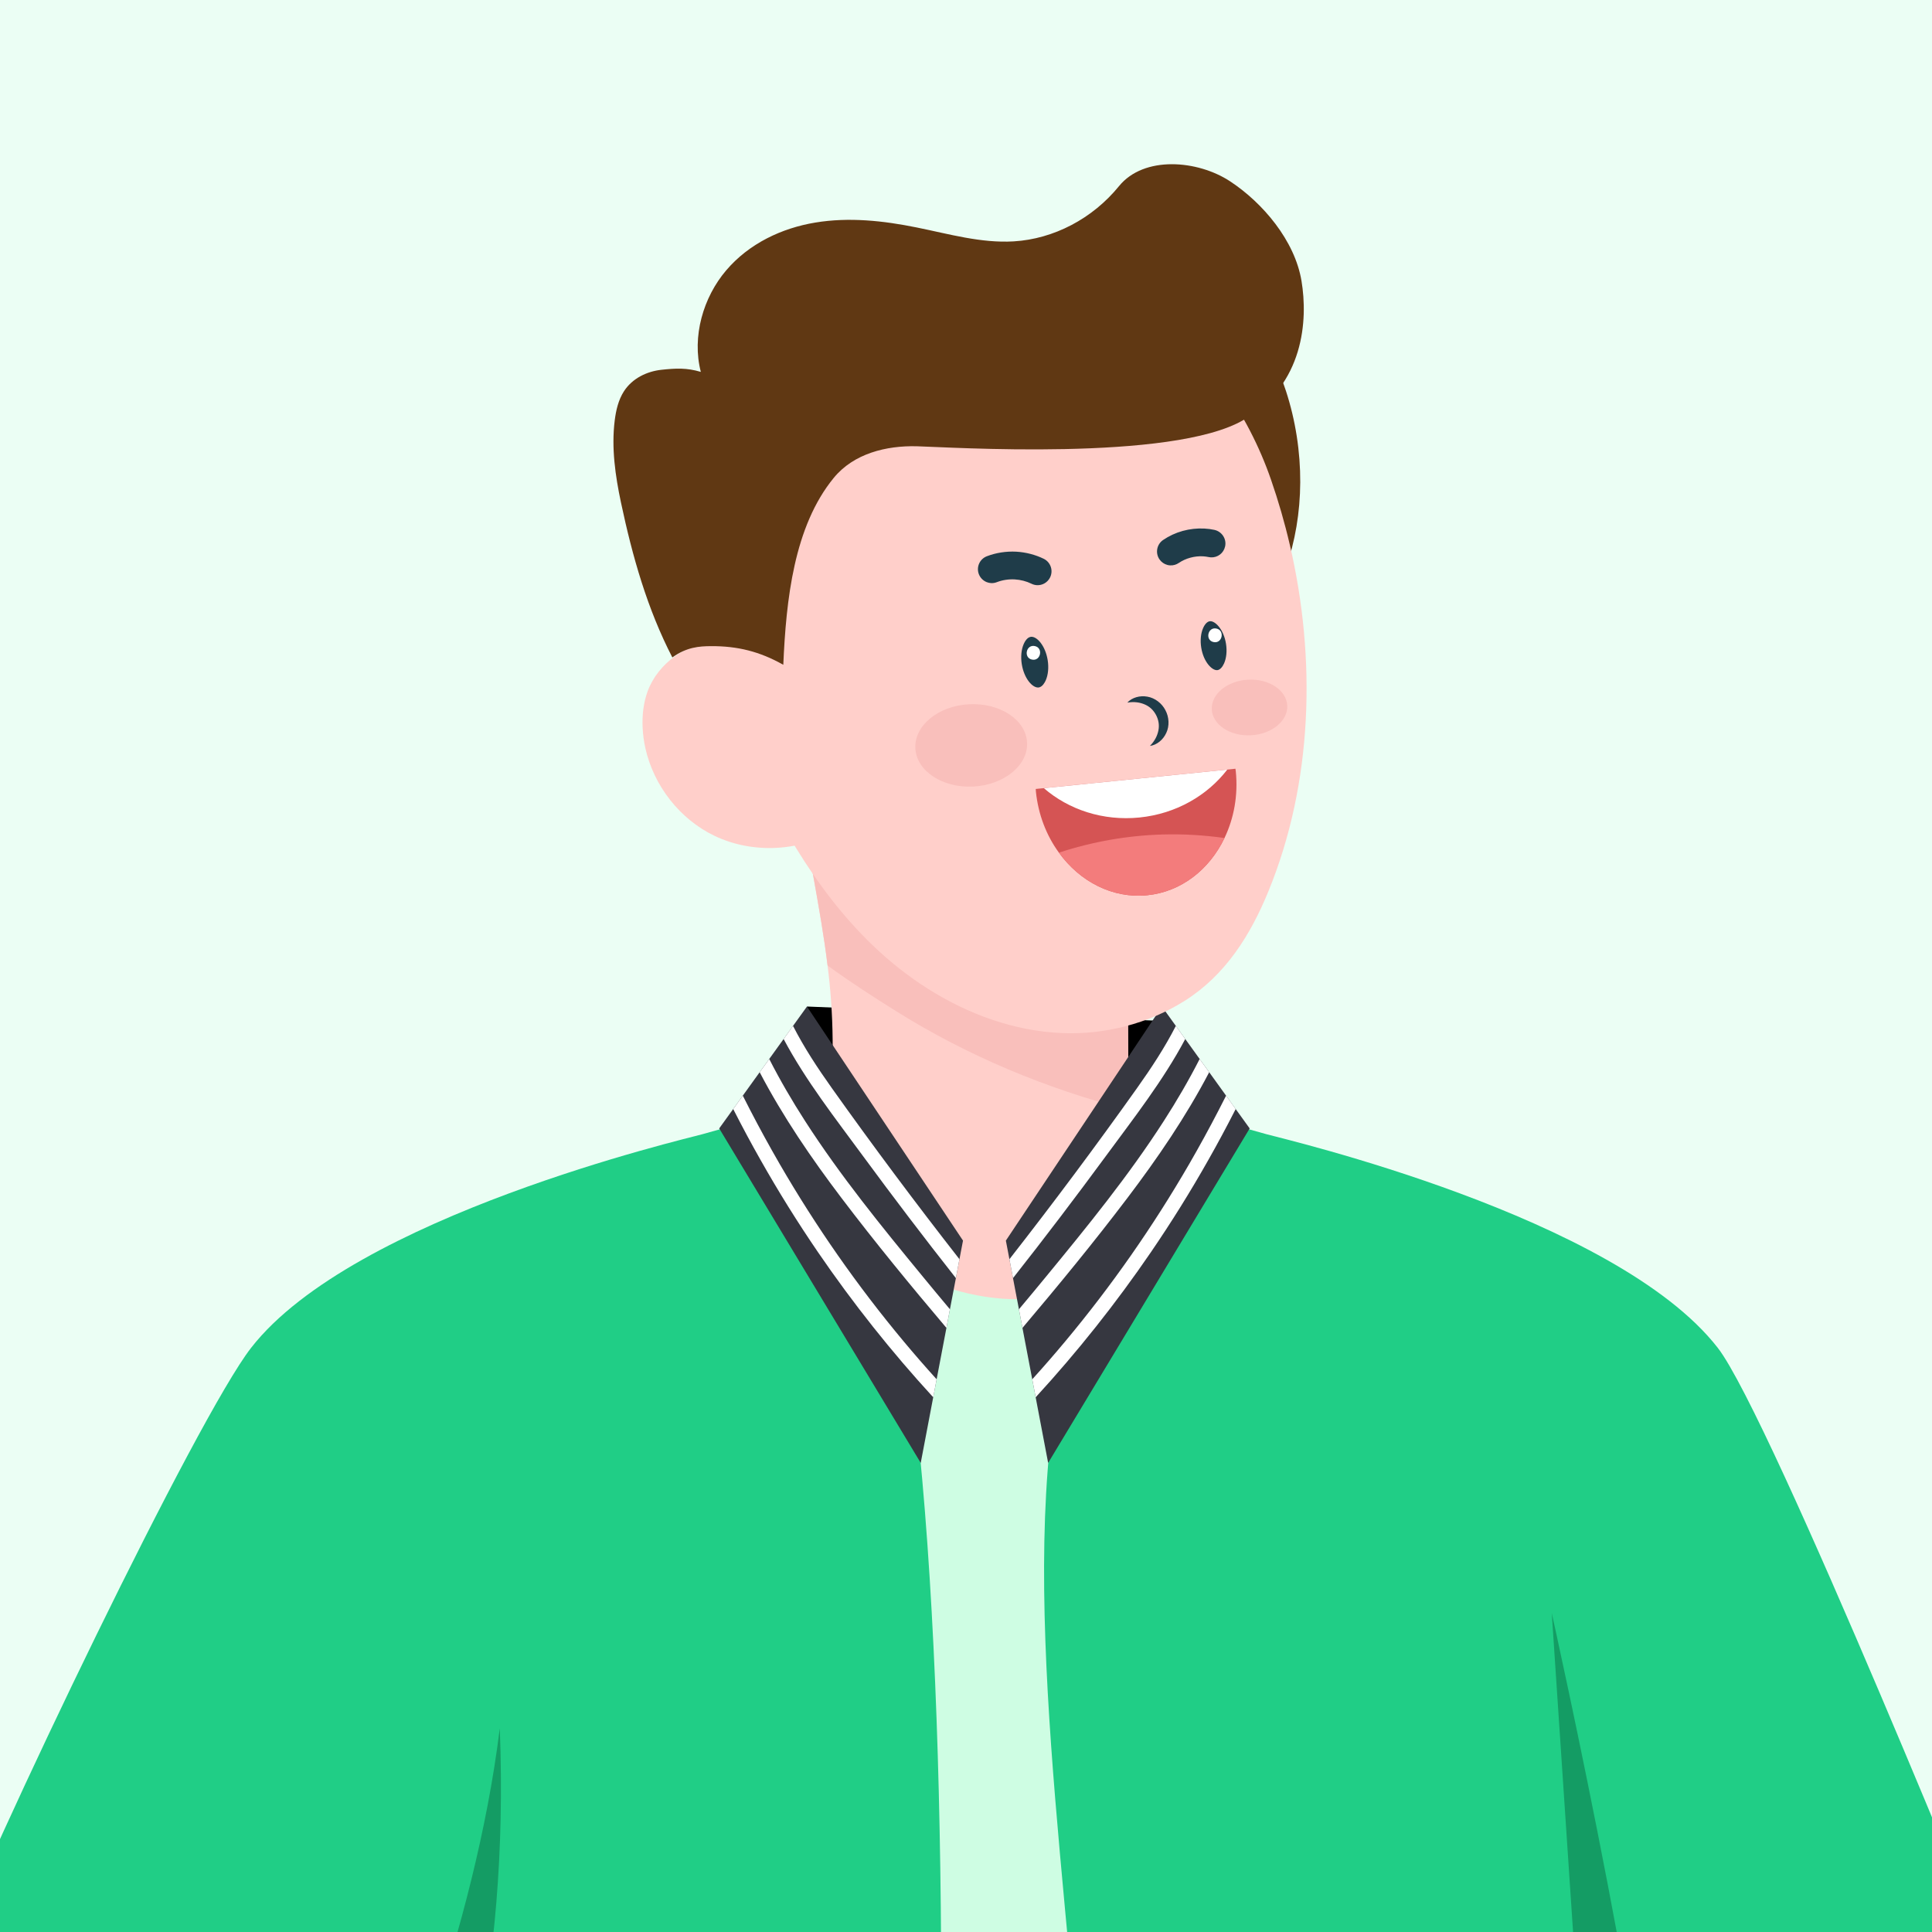 <svg width="200" height="200" viewBox="0 0 200 200" fill="none" xmlns="http://www.w3.org/2000/svg">
<rect x="0" y="0" width="200" height="200" fill="#333333" stroke="none"/>
<g clip-path="url(#clip0_1065_49910)">
<rect width="200" height="200" fill="#EBFEF4"/>
<path d="M134.239 45.157C136.256 58.102 129.629 69.883 119.437 71.472C109.245 73.061 99.348 63.852 97.33 50.908C95.313 37.959 101.94 26.177 112.132 24.588C122.324 22.999 132.222 32.208 134.239 45.157Z" fill="#603813"/>
<path d="M83.537 104.195L120.891 105.71L110.216 127.82L87.071 126.898L83.537 104.195Z" fill="black"/>
<path d="M31.254 329.802C43.034 338.69 171.88 337.549 171.793 331.228C171.579 315.817 169.202 299.167 166.992 282.874C165.741 273.66 164.544 264.565 163.824 255.87C162.123 235.388 156.373 170.854 155.563 159.442C155.041 151.997 153.736 135.115 153.582 133.105C152.636 132.438 151.67 131.801 150.688 131.191L150.597 131.138C149.875 130.713 149.045 130.225 148.15 129.712L148.129 129.699C144.29 127.46 139.249 124.616 135.916 123.035C127.581 119.076 119.014 116.657 110.003 115.358C95.005 113.199 80.137 115.806 69.219 118.852C59.42 121.587 52.796 124.677 52.1 125.011C52.059 125.028 52.039 125.037 52.039 125.037C52.039 125.037 58.283 127.715 59.958 137.999C67.081 181.745 45.585 216.566 45.585 216.566C45.585 216.566 40.146 254.649 36.998 274.073C34.998 286.403 29.607 328.559 31.254 329.802Z" fill="#CEFDE3"/>
<path d="M82.912 83.547C83.321 85.812 83.722 88.082 84.126 90.342C84.153 90.478 84.175 90.619 84.197 90.75C84.209 90.816 84.221 90.873 84.233 90.935C84.77 93.937 85.303 96.935 85.67 99.951C85.823 101.158 85.944 102.378 86.03 103.598C86.128 104.959 86.182 106.333 86.195 107.698C86.234 110.319 86.163 112.939 86.083 115.551C86.037 117.03 86.016 118.505 86.005 119.984C85.993 121.692 85.267 123.54 85.963 125.199C86.844 127.297 88.858 128.386 90.633 129.619C92.565 130.962 94.67 132.06 96.874 132.885C101.197 134.505 106.075 135.106 110.548 133.732C119.1 131.107 116.833 121.705 116.804 114.897L116.795 113.014L116.782 108.027L116.755 100.934C114.31 100.333 112.02 99.222 109.752 98.12C102.228 94.438 94.752 90.667 87.423 86.607C87.226 86.497 87.037 86.392 86.853 86.291C85.379 85.47 84.174 84.772 82.912 83.547Z" fill="#FFCFCA"/>
<path d="M116.805 114.897C108.337 112.711 100.189 109.322 92.789 104.691C90.436 103.221 87.995 101.645 85.672 99.951C85.306 96.935 84.77 93.941 84.236 90.939C83.795 88.476 83.356 86.01 82.916 83.547C84.333 84.925 85.687 85.645 87.426 86.606C94.752 90.662 102.229 94.442 109.755 98.12C112.023 99.226 114.311 100.332 116.759 100.934L116.805 114.897Z" fill="#F9BFBB"/>
<path d="M87.41 85.399C83.548 88.094 78.225 88.564 73.972 86.528C70.379 84.811 67.687 81.357 66.814 77.476C66.657 76.774 66.56 76.058 66.525 75.33C66.466 74.061 66.605 72.771 67.038 71.577C68.121 68.632 71.116 66.551 74.245 66.345C77.38 66.143 80.523 67.732 82.404 70.243L84.328 76.072L87.41 85.399Z" fill="#FFCFCA"/>
<path d="M88.585 352.047C84.546 358.105 42.861 340.104 29.02 334.38C18.536 330.043 22.342 323.814 23.468 315.703C26.779 291.802 30.792 271.22 34.74 249.215C36.243 240.822 37.743 232.219 39.191 223.155C39.252 222.782 39.308 222.413 39.368 222.04C37.602 227.869 34.391 239.852 33.059 244.022C25.487 267.748 13.372 323.779 0.752 325.798C-1.423 326.145 -25.43 317.7 -26.506 314.693C-34.077 293.492 -10.605 215.776 -6.819 206.163C-0.257 189.505 20.474 146.624 25.991 139.531C36.592 125.902 70.983 117.9 72.684 117.421C77.641 116.017 82.643 114.748 87.676 113.629C92.658 125.449 93.885 137.082 95.157 149.842C101.936 217.94 91.76 347.28 88.585 352.047Z" fill="#20CE86"/>
<path d="M99.69 128.426L99.322 130.353L98.954 132.31L98.337 135.537L97.974 137.464L96.96 142.784L96.606 144.645L95.314 151.44L74.451 116.815L75.9 114.805L76.894 113.422L78.641 110.995L79.63 109.625L81.12 107.558L82.094 106.202L83.537 104.196L99.69 128.426Z" fill="#363740"/>
<path d="M99.321 130.352L98.953 132.31C95.677 128.153 92.477 123.943 89.347 119.686C86.465 115.761 83.411 111.868 81.119 107.557L82.093 106.201C83.244 108.453 84.637 110.564 86.106 112.632C90.377 118.641 94.784 124.545 99.321 130.352Z" fill="white"/>
<path d="M98.337 135.536L97.974 137.463C94.254 133.069 90.599 128.618 87.126 124.036C83.991 119.901 81.049 115.595 78.641 110.995L79.63 109.625C80.751 111.824 81.998 113.962 83.335 116.038C86.99 121.722 91.27 126.977 95.556 132.187C96.475 133.306 97.403 134.426 98.337 135.536Z" fill="white"/>
<path d="M96.96 142.784L96.606 144.645C92.281 139.935 88.293 134.913 84.683 129.633C82.558 126.525 80.565 123.325 78.712 120.042C77.773 118.387 76.874 116.71 76.011 115.02C75.976 114.95 75.936 114.875 75.9 114.805L76.895 113.422C77.152 113.918 77.405 114.423 77.662 114.924C78.636 116.807 79.651 118.659 80.711 120.494C84.456 126.96 88.747 133.109 93.532 138.842C94.648 140.181 95.794 141.497 96.96 142.784Z" fill="white"/>
<path d="M42.652 233.422C40.456 238.794 37.856 244.215 34.742 249.215C36.246 240.822 37.745 232.219 39.194 223.155C40.118 221.07 49.098 200.365 51.738 178.904C52.747 205.153 47.195 222.316 42.652 233.422Z" fill="#149C64"/>
<path d="M270.812 205.154C261.6 218.05 193.687 291.473 172.884 248.566C172.582 247.938 172.208 246.99 171.784 245.809C169.538 239.576 165.934 226.939 164.45 222.04C164.51 222.413 164.565 222.782 164.626 223.155C164.742 223.892 164.864 224.625 164.979 225.354C166.317 233.619 167.695 241.503 169.078 249.215C173.026 271.22 177.039 291.802 180.35 315.703C181.475 323.814 185.282 330.043 174.797 334.38C160.956 340.104 119.271 358.105 115.233 352.047C113.219 349.027 114.86 295.27 113.32 239.479C112.432 207.234 106.178 174.783 108.661 149.842C109.933 137.082 111.16 125.449 116.142 113.629C121.175 114.748 126.177 116.017 131.134 117.421C132.835 117.9 167.226 125.902 177.826 139.531C183.343 146.624 207.209 205.658 207.209 205.658C207.209 205.658 227.638 190.414 252.135 179.914C255.669 178.4 273.336 201.62 270.812 205.154Z" fill="#20CE86"/>
<path d="M104.127 128.426L104.495 130.353L104.864 132.31L105.48 135.537L105.843 137.464L106.858 142.784L107.211 144.645L108.503 151.44L129.366 116.815L127.917 114.805L126.923 113.422L125.176 110.995L124.187 109.625L122.698 107.558L121.723 106.202L120.28 104.196L104.127 128.426Z" fill="#363740"/>
<path d="M104.496 130.352L104.865 132.31C108.141 128.153 111.341 123.943 114.471 119.686C117.353 115.761 120.407 111.868 122.698 107.557L121.724 106.201C120.573 108.453 119.18 110.564 117.711 112.632C113.441 118.641 109.034 124.545 104.496 130.352Z" fill="white"/>
<path d="M105.48 135.536L105.844 137.463C109.564 133.069 113.219 128.618 116.692 124.036C119.827 119.901 122.769 115.595 125.177 110.995L124.188 109.625C123.067 111.824 121.82 113.962 120.482 116.038C116.828 121.722 112.547 126.977 108.262 132.187C107.343 133.306 106.414 134.426 105.48 135.536Z" fill="white"/>
<path d="M106.859 142.784L107.213 144.645C111.539 139.935 115.527 134.913 119.136 129.633C121.261 126.525 123.255 123.325 125.107 120.042C126.046 118.387 126.945 116.71 127.808 115.02C127.843 114.95 127.884 114.875 127.919 114.805L126.925 113.422C126.667 113.918 126.414 114.423 126.157 114.924C125.183 116.807 124.168 118.659 123.108 120.494C119.363 126.96 115.072 133.109 110.287 138.842C109.171 140.181 108.026 141.497 106.859 142.784Z" fill="white"/>
<path d="M131.314 92.247C129.448 96.804 126.861 100.947 122.622 103.616C118.862 105.978 114.336 107.136 109.904 106.943C105 106.728 100.284 105.016 96.112 102.391C94.035 101.079 92.091 99.547 90.33 97.848C87.25 94.89 84.662 91.462 82.432 87.827C78.81 81.915 75.886 75.181 74.439 68.224C72.788 60.362 73.016 52.211 76.221 44.67C77.518 41.593 79.335 38.74 81.571 36.255C90.994 25.764 107.193 23.956 118.709 32.103C124.708 36.356 129.183 42.738 131.573 49.652C132.332 51.842 132.985 54.09 133.515 56.372C136.275 68.193 135.906 81.023 131.314 92.247Z" fill="#FFCFCA"/>
<path d="M107.48 71.169C106.862 71.2 106.011 70.221 105.775 68.76C105.651 67.991 105.726 67.223 105.981 66.653C106.069 66.455 106.315 65.985 106.693 65.928L106.751 65.92C107.369 65.889 108.221 66.872 108.455 68.329C108.58 69.098 108.505 69.866 108.25 70.441C108.162 70.638 107.916 71.104 107.538 71.165L107.48 71.169Z" fill="#1F3C49"/>
<path d="M125.987 69.374C125.465 69.4 124.59 68.531 124.352 67.047C124.231 66.301 124.304 65.559 124.551 65.006C124.728 64.607 124.974 64.352 125.225 64.313L125.279 64.308C125.801 64.282 126.675 65.151 126.914 66.635C127.034 67.381 126.962 68.123 126.715 68.676C126.537 69.075 126.291 69.33 126.041 69.369L125.987 69.374Z" fill="#1F3C49"/>
<path d="M116.699 72.736C117.183 72.205 118.001 71.977 118.773 72.117C119.559 72.249 120.283 72.807 120.647 73.526C121.029 74.237 121.076 75.15 120.733 75.87C120.407 76.586 119.752 77.126 119.038 77.218C119.537 76.718 119.816 76.156 119.922 75.594C120.029 75.041 119.928 74.51 119.682 74.031C119.431 73.553 119.052 73.166 118.536 72.938C118.017 72.706 117.394 72.613 116.699 72.736Z" fill="#1F3C49"/>
<path d="M108.049 57.847C107.178 57.421 106.191 57.167 105.195 57.109C104.153 57.057 103.102 57.219 102.156 57.584C101.416 57.869 101.045 58.703 101.331 59.44C101.475 59.813 101.77 60.112 102.14 60.261C102.286 60.318 102.439 60.353 102.596 60.362C102.799 60.375 103 60.34 103.191 60.266C103.765 60.046 104.407 59.945 105.045 59.98C105.654 60.015 106.253 60.169 106.779 60.428C106.954 60.516 107.142 60.564 107.337 60.577C107.913 60.608 108.45 60.292 108.705 59.774C109.056 59.063 108.762 58.198 108.049 57.847Z" fill="#1F3C49"/>
<path d="M125.717 54.853C125.383 54.779 125.038 54.735 124.691 54.717C123.163 54.634 121.639 55.055 120.4 55.902C119.746 56.35 119.578 57.25 120.027 57.904C120.223 58.189 120.515 58.396 120.849 58.483C120.942 58.51 121.039 58.523 121.136 58.527C121.451 58.545 121.767 58.457 122.027 58.277C122.736 57.794 123.648 57.544 124.53 57.588C124.73 57.601 124.928 57.627 125.118 57.667C125.193 57.684 125.267 57.693 125.34 57.698C126.053 57.737 126.677 57.259 126.825 56.556C126.988 55.793 126.496 55.029 125.717 54.853Z" fill="#1F3C49"/>
<path d="M107.123 66.88C106.221 66.692 105.929 68.092 106.832 68.281C107.735 68.469 108.026 67.065 107.123 66.88Z" fill="white"/>
<path d="M125.921 65.067C125.019 64.878 124.728 66.283 125.631 66.467C126.534 66.656 126.825 65.251 125.921 65.067Z" fill="white"/>
<path d="M127.929 79.842C128.182 82.344 127.732 84.723 126.759 86.751C125.201 90.004 122.294 92.317 118.776 92.673C115.172 93.041 111.787 91.264 109.619 88.266C108.338 86.514 107.48 84.342 107.236 81.941C107.227 81.853 107.23 81.765 107.221 81.673L127.89 79.579C127.9 79.671 127.92 79.759 127.929 79.842Z" fill="#D55454"/>
<path d="M127.05 79.667C124.982 82.353 121.742 84.245 117.959 84.627C114.178 85.009 110.624 83.811 108.059 81.59L127.05 79.667Z" fill="white"/>
<path d="M126.759 86.751C125.201 90.004 122.294 92.317 118.776 92.673C115.172 93.041 111.787 91.264 109.619 88.266C113.07 87.133 116.687 86.492 120.317 86.387C122.471 86.326 124.626 86.448 126.759 86.751Z" fill="#F37C7C"/>
<path d="M106.322 76.858C106.447 79.206 103.959 81.252 100.766 81.423C97.572 81.59 94.881 79.821 94.757 77.472C94.631 75.12 97.119 73.074 100.313 72.903C103.506 72.736 106.197 74.505 106.322 76.858Z" fill="#F9BFBB"/>
<path d="M133.255 73.03C133.339 74.619 131.66 76.002 129.503 76.116C127.346 76.23 125.529 75.036 125.444 73.447C125.36 71.858 127.04 70.475 129.197 70.361C131.354 70.247 133.171 71.441 133.255 73.03Z" fill="#F9BFBB"/>
<path d="M171.782 245.809C169.536 239.576 165.932 226.938 164.448 222.04C164.508 222.413 164.564 222.782 164.625 223.155C164.741 223.892 164.862 224.625 164.978 225.354L164.302 221.812L160.637 166.987C160.637 166.987 172.181 218.726 172.343 236.306C172.358 238.092 172.09 241.959 171.782 245.809Z" fill="#149C64"/>
<path d="M72.548 38.498C71.606 34.837 72.801 30.777 75.169 27.994C77.537 25.207 80.938 23.609 84.409 23.038C87.881 22.463 91.437 22.845 94.895 23.547C98.226 24.219 101.562 25.189 104.941 24.987C109.088 24.737 113.103 22.63 115.836 19.272C118.423 16.09 123.988 16.559 127.354 18.78C130.721 21.002 134.039 24.899 134.732 29.087C135.398 33.103 135.021 39.793 128.738 43.471C121.333 47.808 98.048 46.272 94.903 46.197C91.758 46.118 88.379 46.939 86.304 49.476C82.183 54.511 81.379 62.096 81.087 68.82C78.654 67.442 76.336 66.872 73.596 66.889C72.389 66.894 71.074 66.99 69.601 68.057C67.003 63.026 65.472 57.623 64.282 52.018C63.693 49.235 63.283 46.364 63.633 43.541C63.766 42.471 64.019 41.386 64.594 40.5C65.461 39.161 66.971 38.441 68.479 38.279C69.986 38.12 71.084 38.063 72.548 38.498Z" fill="#603813"/>
</g>
<defs>
<clipPath id="clip0_1065_49910">
<rect width="200" height="200" fill="white"/>
</clipPath>
</defs>
</svg>
